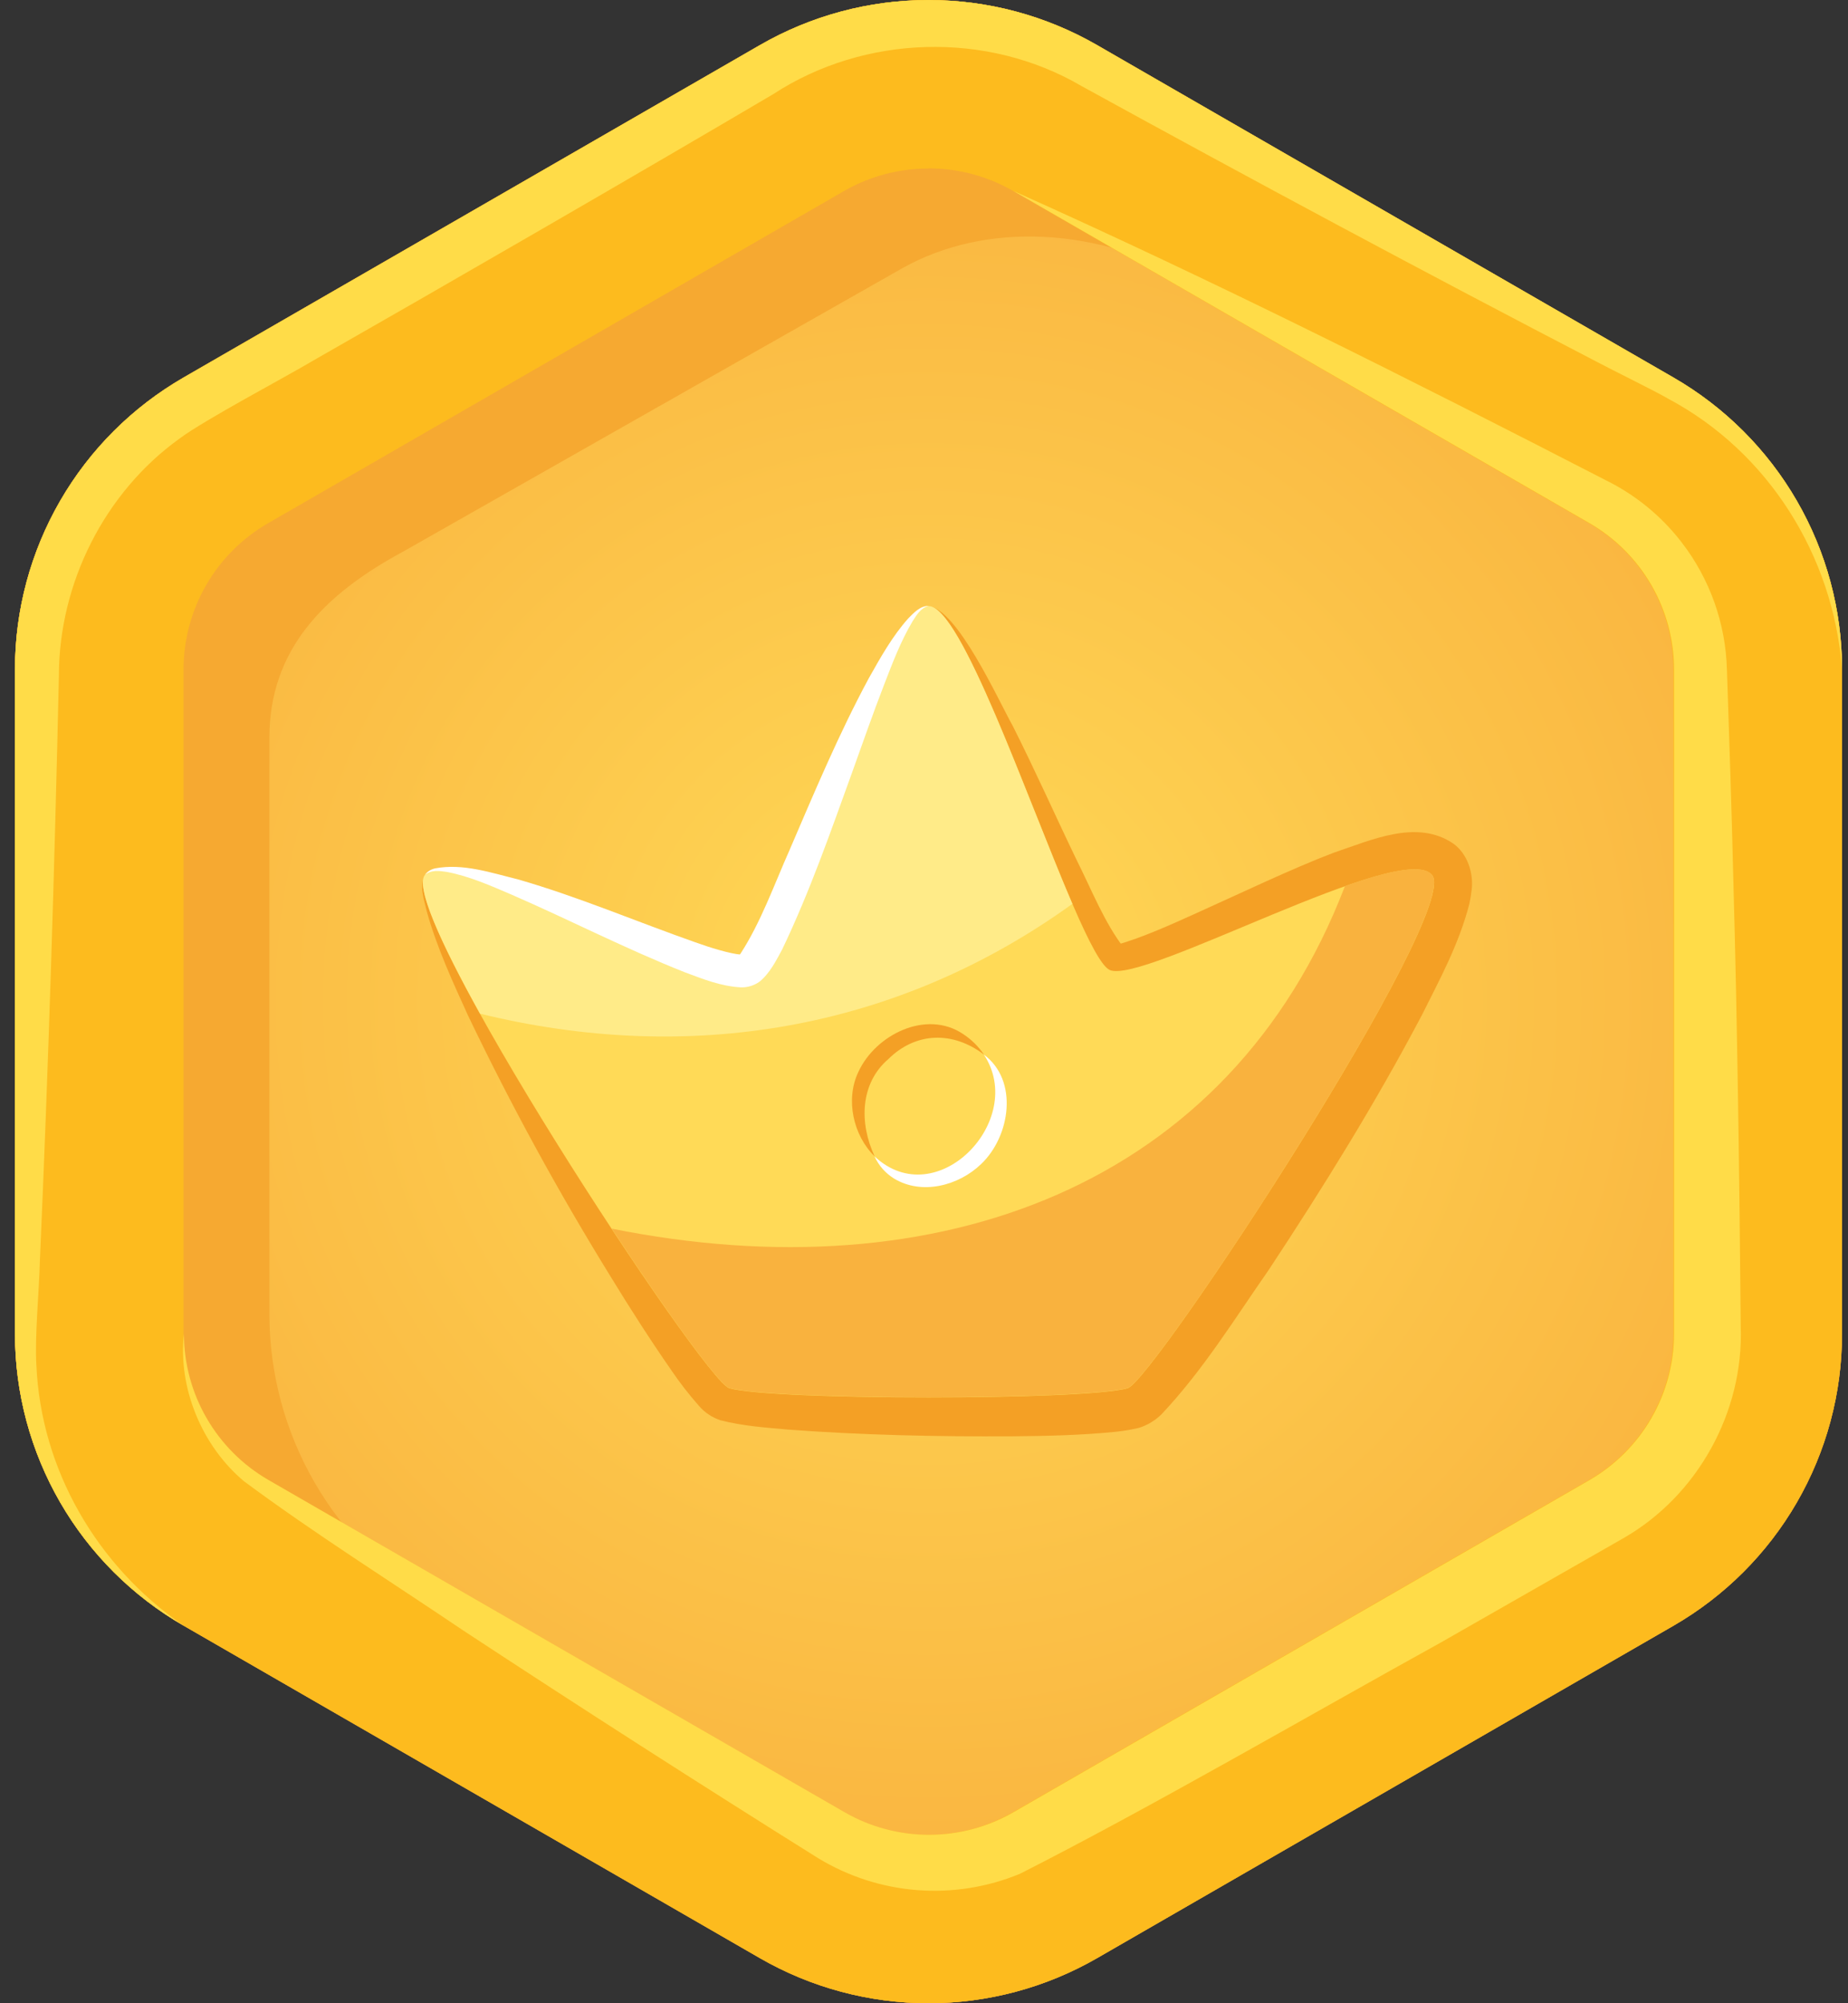 <svg width="96" height="104" viewBox="0 0 96 104" fill="none" xmlns="http://www.w3.org/2000/svg">
<rect x="0" y="0" width="96" height="104" fill="#333333" stroke="none"/>
<g clip-path="url(#clip0_626_74050)">
<path d="M95.688 69.254V34.745C95.687 31.676 94.877 28.661 93.339 26.003C91.802 23.345 89.59 21.138 86.928 19.603L56.993 2.342C54.33 0.808 51.308 0 48.233 0C45.158 0 42.136 0.808 39.473 2.342L9.54 19.596C6.876 21.131 4.664 23.34 3.126 25.999C1.587 28.658 0.778 31.675 0.778 34.745L0.778 69.254C0.779 72.323 1.589 75.338 3.126 77.996C4.664 80.654 6.875 82.861 9.538 84.396L39.473 101.657C42.136 103.191 45.158 103.999 48.233 103.999C51.308 103.999 54.33 103.191 56.993 101.657L86.928 84.403C89.591 82.867 91.803 80.659 93.341 78C94.879 75.341 95.688 72.324 95.688 69.254Z" fill="url(#paint0_radial_626_74050)"/>
<path d="M86.93 19.596L56.993 2.345C54.33 0.809 51.309 0.001 48.234 0.001C45.159 0.001 42.138 0.809 39.474 2.345L9.538 19.596C6.875 21.131 4.663 23.339 3.125 25.998C1.587 28.658 0.778 31.674 0.778 34.745L0.778 69.256C0.779 72.325 1.589 75.341 3.127 77.998C4.665 80.656 6.876 82.864 9.538 84.398L39.474 101.656C42.138 103.191 45.159 104 48.234 104C51.309 104 54.33 103.191 56.993 101.656L86.93 84.405C89.592 82.87 91.803 80.663 93.341 78.005C94.879 75.347 95.689 72.332 95.69 69.263V34.745C95.69 31.674 94.88 28.658 93.343 25.998C91.805 23.339 89.593 21.131 86.93 19.596ZM93.303 68.224C93.303 71.294 92.494 74.31 90.956 76.968C89.418 79.626 87.206 81.833 84.543 83.367L62.409 96.125C59.745 97.66 56.724 98.468 53.649 98.468C50.574 98.468 47.553 97.66 44.89 96.125L22.755 83.367C20.093 81.832 17.882 79.625 16.344 76.967C14.806 74.309 13.996 71.294 13.995 68.224V38.302C13.995 33.73 16.828 30.856 20.917 28.651L46.933 13.891C51.163 11.549 56.99 11.677 62.409 14.81L84.543 27.573C87.207 29.106 89.419 31.313 90.957 33.971C92.495 36.629 93.304 39.645 93.303 42.715V68.224Z" fill="#F6A931"/>
<path d="M48.233 8.741C49.771 8.739 51.283 9.141 52.617 9.906L82.549 27.168C83.88 27.938 84.986 29.043 85.755 30.372C86.524 31.702 86.93 33.21 86.933 34.746V69.254C86.93 70.79 86.524 72.298 85.755 73.627C84.986 74.957 83.88 76.062 82.549 76.832L52.613 94.086C51.281 94.854 49.769 95.259 48.23 95.259C46.692 95.259 45.18 94.854 43.848 94.086L13.917 76.832C12.586 76.062 11.481 74.957 10.712 73.627C9.943 72.297 9.537 70.79 9.535 69.254V34.746C9.537 33.211 9.943 31.703 10.712 30.373C11.481 29.043 12.586 27.938 13.917 27.168L43.851 9.914C45.184 9.149 46.695 8.747 48.233 8.749V8.741ZM48.233 1.14776e-06C45.157 -0.001 42.136 0.807 39.473 2.343L9.54 19.597C6.876 21.132 4.664 23.34 3.126 25.999C1.587 28.659 0.778 31.675 0.778 34.746L0.778 69.254C0.779 72.323 1.589 75.339 3.126 77.997C4.664 80.655 6.875 82.862 9.538 84.396L39.473 101.657C42.136 103.192 45.158 104 48.233 104C51.309 104 54.33 103.192 56.993 101.657L86.928 84.403C89.59 82.868 91.802 80.661 93.339 78.003C94.877 75.345 95.687 72.33 95.688 69.261V34.746C95.687 31.677 94.877 28.662 93.339 26.004C91.802 23.346 89.59 21.138 86.928 19.604L56.993 2.343C54.33 0.807 51.309 -0.001 48.233 1.14776e-06Z" fill="#FDBB1E"/>
<path d="M84.329 79.859L74.829 85.283C68.119 88.989 59.747 93.853 52.975 97.284C51.287 97.979 49.459 98.268 47.639 98.126C45.819 97.984 44.058 97.415 42.499 96.467C36.318 92.6 30.176 88.662 24.072 84.653C20.268 82.084 16.372 79.639 12.677 76.903C10.475 75.06 9.24 72.026 9.555 69.249C9.557 70.786 9.964 72.296 10.735 73.627C11.505 74.958 12.612 76.064 13.945 76.834L43.879 94.086C45.212 94.852 46.724 95.256 48.262 95.256C49.8 95.256 51.312 94.852 52.645 94.086L82.583 76.834C83.913 76.063 85.017 74.958 85.786 73.628C86.555 72.299 86.961 70.791 86.965 69.256V34.744C86.961 33.209 86.555 31.701 85.786 30.372C85.017 29.042 83.913 27.937 82.583 27.166L52.647 9.914C63.087 14.587 73.266 19.705 83.418 24.932C84.964 25.692 86.314 26.798 87.363 28.163C88.821 30.055 89.642 32.358 89.71 34.744C89.836 38.385 89.955 42.026 90.043 45.662C90.258 53.394 90.358 61.137 90.428 68.861C90.59 73.294 88.195 77.647 84.329 79.859Z" fill="#FFDC48"/>
<path d="M95.69 34.745C95.232 28.826 91.846 23.463 86.676 20.709C86.01 20.316 83.753 19.211 83.009 18.814C74.064 14.171 65.009 9.316 56.175 4.463C51.267 1.593 44.901 1.801 40.174 4.884C33.341 8.913 23.162 14.792 16.237 18.739C14.77 19.612 10.668 21.772 9.333 22.764C5.428 25.566 3.063 30.285 3.06 35.078C2.833 45.16 2.516 55.412 2.071 65.471C2.04 66.93 1.795 69.426 1.891 70.887C2.131 76.275 5.008 81.284 9.54 84.4C6.877 82.865 4.665 80.658 3.127 77.999C1.589 75.341 0.779 72.325 0.778 69.254L0.778 34.745C0.779 31.675 1.589 28.66 3.127 26.002C4.664 23.344 6.876 21.137 9.538 19.602L39.474 2.345C42.138 0.81 45.159 0.002 48.235 0.002C51.31 0.002 54.331 0.81 56.995 2.345L86.931 19.596C89.594 21.131 91.806 23.34 93.343 25.999C94.881 28.658 95.69 31.674 95.69 34.745Z" fill="#FFDC48"/>
<path d="M22.074 45.417C22.002 45.557 21.981 45.719 22.015 45.873C22.235 46.956 22.835 47.919 23.362 48.88C25.272 52.174 27.441 55.316 29.622 58.438C32.524 62.494 35.366 66.704 38.636 70.455C38.692 70.516 38.754 70.572 38.821 70.621C38.773 70.581 38.721 70.545 38.666 70.515C38.581 70.466 38.49 70.427 38.396 70.4L38.534 70.413C43.114 70.764 47.841 70.548 52.443 70.425C54.258 70.332 56.04 70.307 57.808 70.039L57.92 70.017H57.977C57.897 70.04 57.819 70.068 57.743 70.1C57.615 70.156 57.495 70.228 57.387 70.315C60.69 66.227 63.519 61.601 66.364 57.16C67.709 55.028 69.01 52.867 70.229 50.698C71.092 49.117 72.062 47.455 72.542 45.804C72.557 46.011 72.615 46.211 72.712 46.394C72.809 46.576 72.943 46.737 73.106 46.864C73.196 46.938 73.3 46.995 73.411 47.031C73.549 47.076 73.552 47.061 73.527 47.057C72.556 47.057 71.506 47.43 70.527 47.723C69.361 48.091 68.194 48.523 67.005 48.968C64.752 49.8 61.965 50.946 59.627 51.56C57.78 52.044 56.615 51.908 55.735 50.016C54.315 47.096 52.577 41.263 51.493 38.16C50.873 36.361 50.265 34.554 49.425 32.85C49.118 32.338 48.858 31.645 48.238 31.467C49.738 31.634 51.852 36.333 52.613 37.691C53.77 39.984 54.81 42.325 55.912 44.613C56.697 46.169 57.37 47.911 58.412 49.247C58.42 49.247 58.425 49.247 58.334 49.176C58.24 49.114 58.136 49.07 58.027 49.044C59.255 48.712 60.84 48.001 62.21 47.38C64.3 46.443 67.165 45.069 69.309 44.26C71.194 43.635 73.616 42.49 75.513 43.809C76.231 44.327 76.556 45.34 76.451 46.182C76.423 46.435 76.382 46.687 76.328 46.936C75.772 49.056 74.812 50.798 73.882 52.665C71.449 57.283 68.74 61.636 65.899 65.941C64.114 68.498 62.514 71.111 60.342 73.42C60.013 73.743 59.614 73.985 59.175 74.126C58.796 74.216 58.412 74.282 58.025 74.325C56.205 74.513 54.347 74.552 52.547 74.567C48.651 74.587 44.801 74.507 40.914 74.216C39.748 74.108 38.639 74.041 37.439 73.738C37.005 73.598 36.618 73.342 36.319 72.998C35.792 72.403 35.304 71.774 34.859 71.116C33.748 69.515 32.701 67.882 31.692 66.228C28.992 61.858 26.528 57.346 24.309 52.713C23.509 50.956 22.695 49.191 22.172 47.325C22.039 46.726 21.75 45.994 22.089 45.423L22.074 45.417Z" fill="#F4A025"/>
<path d="M74.394 45.427C72.837 43.57 59.357 51.139 57.648 50.357C55.94 49.575 50.501 31.467 48.235 31.467C45.968 31.467 40.528 49.577 38.819 50.357C37.111 51.138 23.632 43.561 22.074 45.427C20.515 47.292 36.542 71.675 37.883 72.069C40.059 72.71 56.408 72.71 58.585 72.069C59.925 71.666 75.947 47.274 74.394 45.427Z" fill="#FFDA57"/>
<path d="M45.436 60.033C44.336 58.965 43.898 57.095 44.593 55.645C45.486 53.712 48.121 52.397 50.033 53.684C50.462 53.965 50.831 54.329 51.12 54.753C49.506 53.52 47.575 53.572 46.151 54.98C44.676 56.244 44.628 58.308 45.436 60.033Z" fill="#F4A025"/>
<path d="M51.113 54.754C52.927 56.1 52.48 58.999 50.965 60.435C49.798 61.56 47.888 62.057 46.45 61.189C46.002 60.914 45.647 60.512 45.43 60.034C48.651 63.054 53.365 58.163 51.113 54.754Z" fill="white"/>
<path d="M58.585 72.059C56.41 72.7 40.058 72.7 37.883 72.059C37.374 71.91 34.752 68.304 31.776 63.785C48.713 67.194 63.89 61.586 69.867 46.003C72.099 45.212 73.886 44.813 74.394 45.419C75.947 47.273 59.925 71.663 58.585 72.059Z" fill="#F9B23E"/>
<path d="M55.708 46.925C46.541 53.531 35.741 55.273 24.937 52.626C22.884 48.932 21.575 46.02 22.074 45.427C23.632 43.57 37.112 51.142 38.819 50.359C40.526 49.577 45.968 31.466 48.236 31.466C49.916 31.458 53.353 41.459 55.708 46.925Z" fill="#FFEB88"/>
<path d="M48.235 31.46C47.831 31.553 47.608 31.941 47.401 32.263C46.785 33.3 46.356 34.44 45.92 35.566C45.335 37.074 44.804 38.608 44.253 40.136C43.141 43.202 42.086 46.252 40.634 49.288C40.331 49.843 39.999 50.526 39.454 50.965C39.177 51.163 38.843 51.266 38.503 51.26C37.436 51.206 36.516 50.824 35.562 50.472C32.494 49.254 29.612 47.768 26.612 46.462C25.505 45.988 24.392 45.49 23.209 45.266C22.827 45.208 22.395 45.153 22.07 45.417C22.201 45.248 22.388 45.13 22.597 45.084C24.042 44.806 25.514 45.312 26.902 45.652C30.041 46.554 33.069 47.85 36.124 48.922C36.893 49.2 37.973 49.527 38.478 49.557C38.448 49.568 38.42 49.583 38.394 49.6C38.394 49.6 38.394 49.6 38.409 49.581C38.429 49.563 38.446 49.542 38.461 49.521C39.528 47.877 40.209 45.945 41.026 44.106C42.314 41.111 43.58 38.091 45.135 35.207C45.743 34.13 46.353 33.032 47.185 32.102C47.468 31.817 47.8 31.451 48.231 31.458L48.235 31.46Z" fill="white"/>
</g>
<defs>
<radialGradient id="paint0_radial_626_74050" cx="0" cy="0" r="1" gradientUnits="userSpaceOnUse" gradientTransform="translate(48.233 51.999) scale(49.824 49.742)">
<stop stop-color="#FFDA57"/>
<stop offset="1" stop-color="#F9B23E"/>
</radialGradient>
<clipPath id="clip0_626_74050">
<rect width="94.912" height="104" fill="white" transform="translate(0.778)"/>
</clipPath>
</defs>
</svg>
